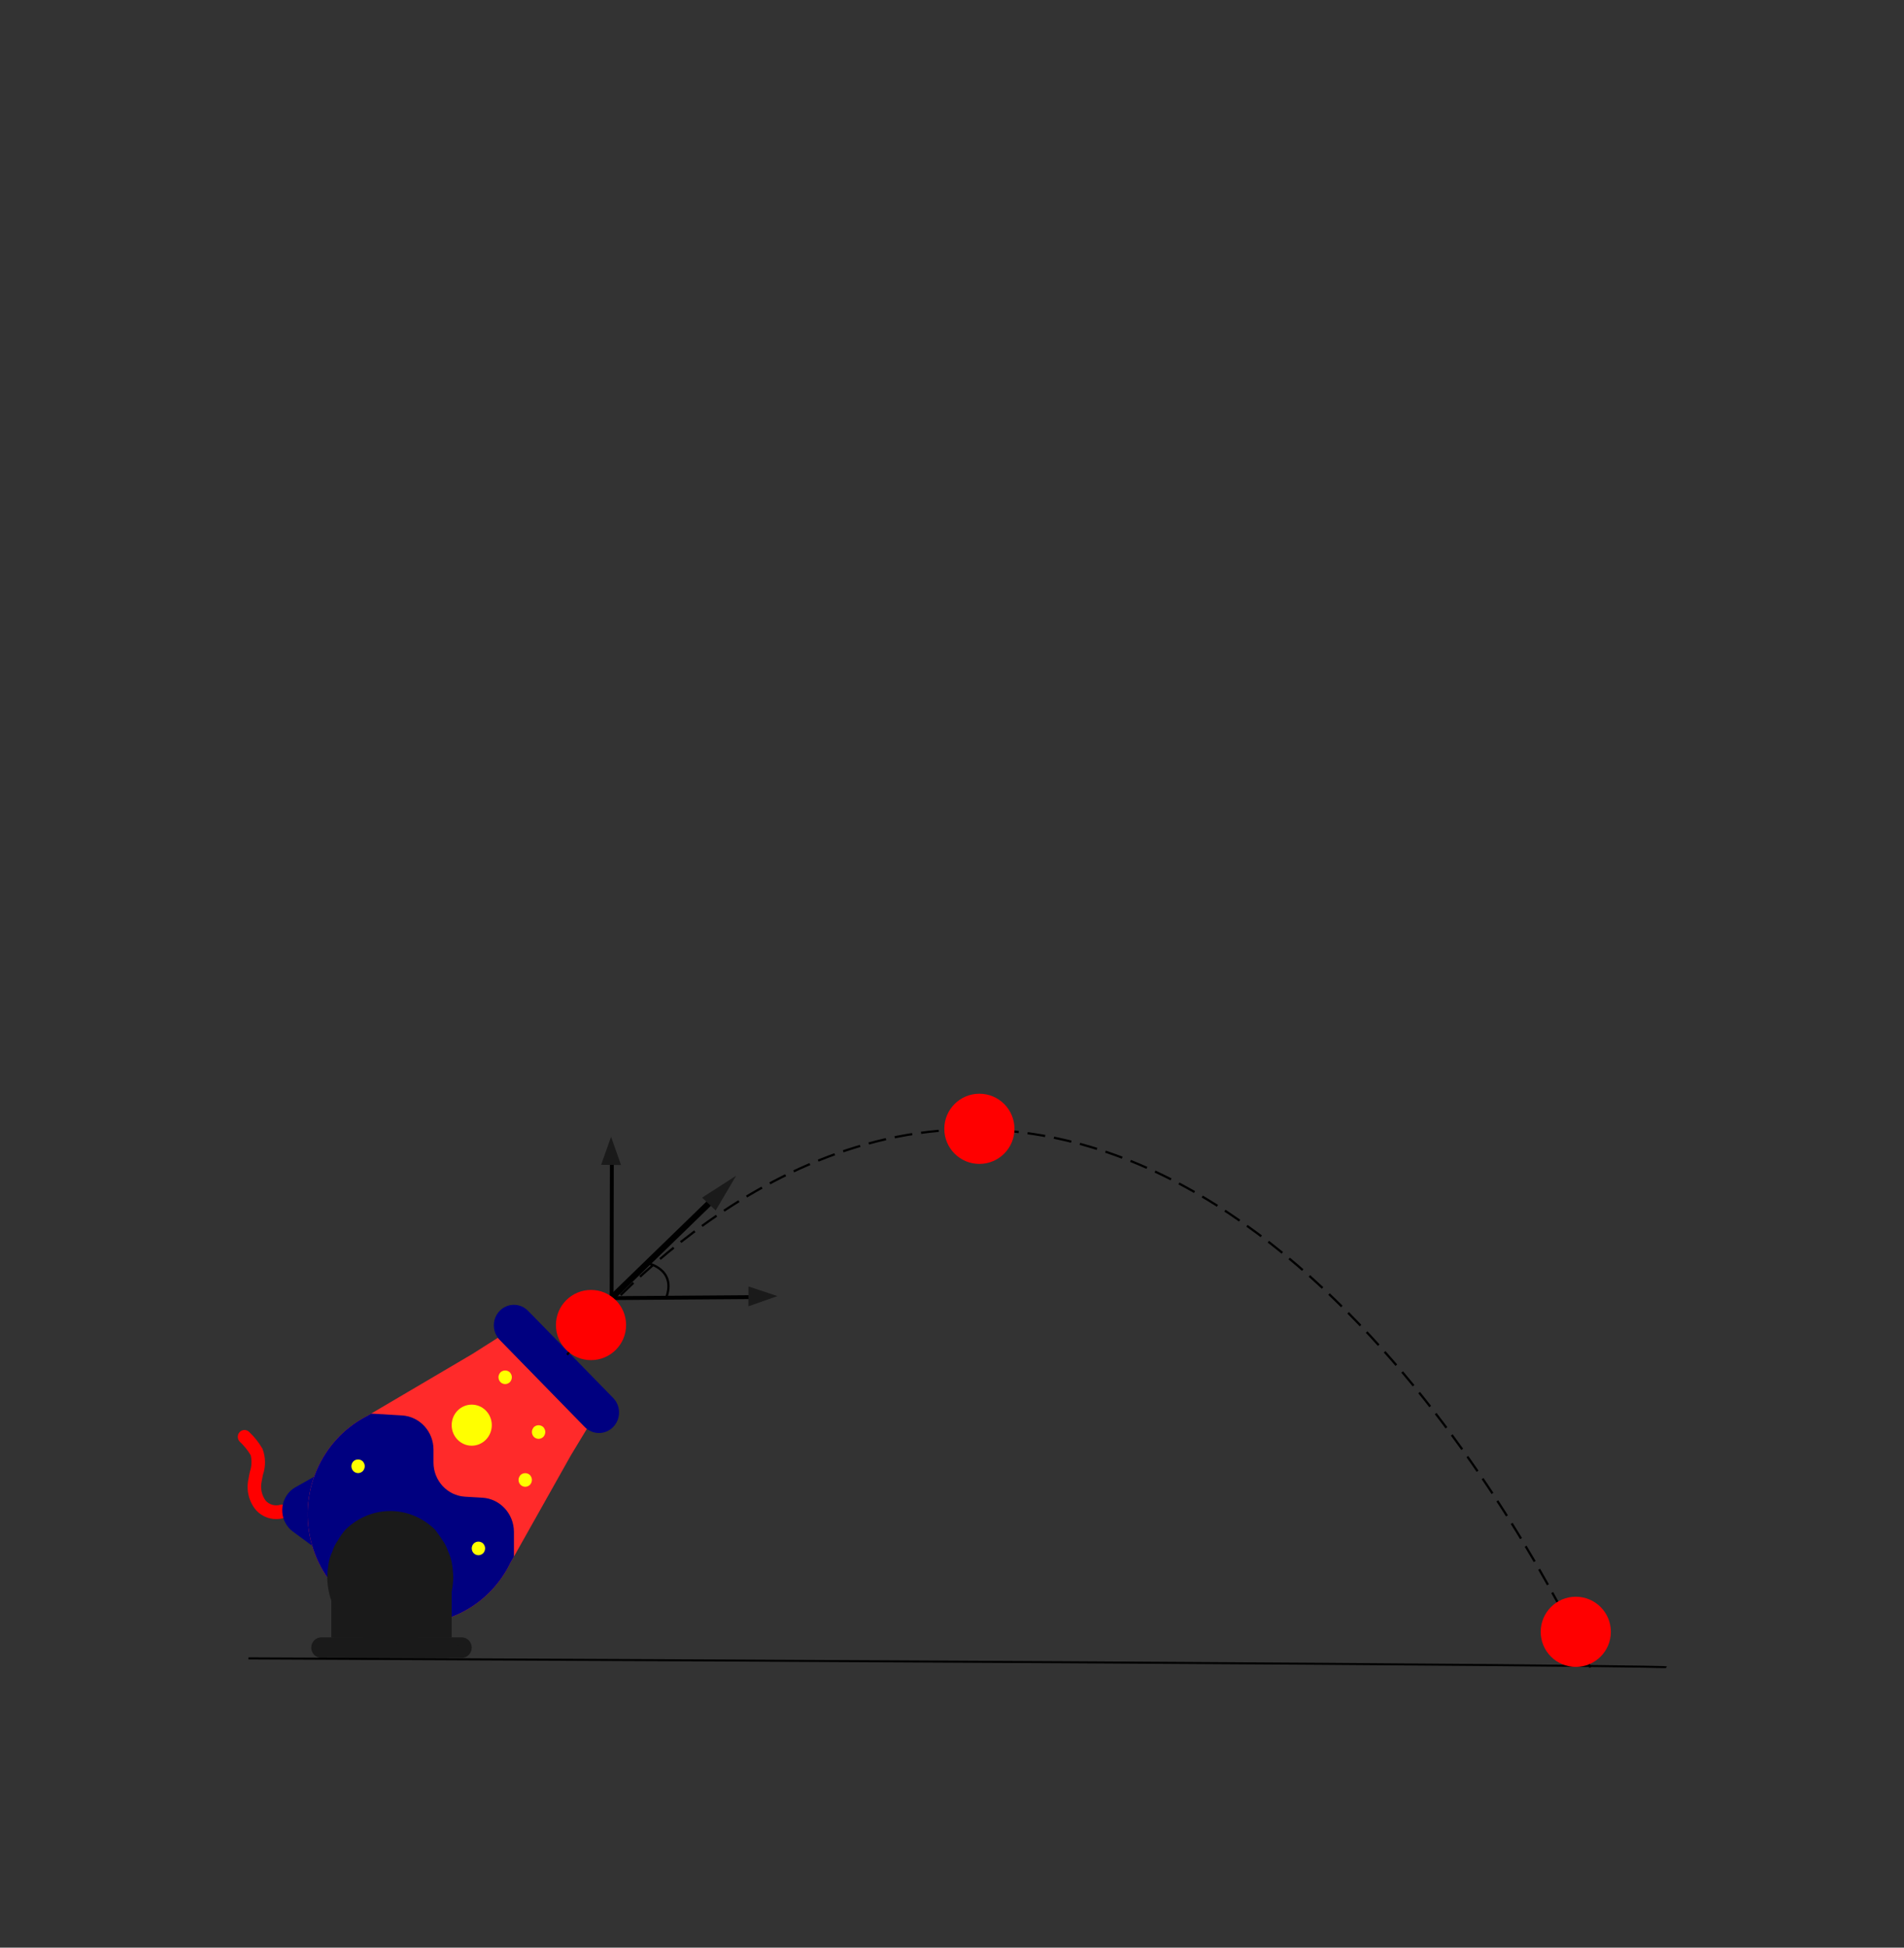 <?xml version="1.0" encoding="UTF-8" standalone="no"?>
<svg
   xmlns:dc="http://purl.org/dc/elements/1.1/"
   xmlns:cc="http://creativecommons.org/ns#"
   xmlns:rdf="http://www.w3.org/1999/02/22-rdf-syntax-ns#"
   xmlns:svg="http://www.w3.org/2000/svg"
   xmlns="http://www.w3.org/2000/svg"
   xmlns:sodipodi="http://sodipodi.sourceforge.net/DTD/sodipodi-0.dtd"
   xmlns:inkscape="http://www.inkscape.org/namespaces/inkscape"
   inkscape:version="1.0beta2 (2b71d25, 2019-12-03)"
   inkscape:export-ydpi="96"
   inkscape:export-xdpi="96"
   inkscape:export-filename="cannon.png"
   sodipodi:docname="cannon.svg"
   viewBox="0 0 840 859"
   height="859"
   width="840"
   id="svg124"
   version="1.1">
  <rect x="0" y="0" width="840" height="859" fill="#333333" stroke="none"/>
  <defs
     id="defs128">
    <inkscape:perspective
       id="perspective1167"
       inkscape:persp3d-origin="420 : 286.33333 : 1"
       inkscape:vp_z="840 : 429.5 : 1"
       inkscape:vp_y="0 : 1000 : 0"
       inkscape:vp_x="0 : 429.5 : 1"
       sodipodi:type="inkscape:persp3d" />
  </defs>
  <sodipodi:namedview
     inkscape:current-layer="g132"
     inkscape:window-maximized="0"
     inkscape:window-y="23"
     inkscape:window-x="0"
     inkscape:cy="587.35383"
     inkscape:cx="423.27271"
     inkscape:zoom="0.77532014"
     showgrid="false"
     id="namedview126"
     inkscape:window-height="670"
     inkscape:window-width="1342"
     inkscape:pageshadow="2"
     inkscape:pageopacity="0"
     guidetolerance="10"
     gridtolerance="10"
     objecttolerance="10"
     borderopacity="1"
     inkscape:document-rotation="0"
     bordercolor="#666666"
     pagecolor="#ffffff" />
  <g
     id="g132"
     inkscape:label="Image"
     inkscape:groupmode="layer">
    <path
       inkscape:connector-curvature="0"
       id="path1121"
       d="M 78.677,828.045 Z"
       style="fill:none;stroke:#000000;stroke-width:1px;stroke-linecap:butt;stroke-linejoin:miter;stroke-opacity:1" />
    <g
       id="g1281">
      <g
         id="g288"
         transform="matrix(0.255,0,0,0.261,89.993,547.825)">
        <path
           style="fill:#ff0000;stroke-width:1.333"
           id="path136"
           fill="#3f5c6c"
           d="m 124.907,468.033 c -13.028,0 -25.499,-5.316 -34.518,-14.726 -12.737,-14.502 -17.725,-34.242 -13.408,-53.05 0.614,-3.884 1.494,-8.003 2.406,-12.179 3.14,-8.956 3.65,-18.62 1.474,-27.858 -5.217,-8.597 -11.653,-16.387 -19.11,-23.135 -4.384,-4.541 -4.322,-11.752 0.141,-16.215 4.462,-4.462 11.674,-4.525 16.215,-0.141 9.06,8.326 16.855,17.928 23.135,28.514 5.467,14.049 5.749,29.587 0.786,43.818 -0.797,3.739 -1.609,7.415 -2.151,10.919 -2.755,11.565 -0.161,23.755 7.066,33.19 6.498,6.702 16.163,9.269 25.124,6.675 6.092,-1.698 12.414,1.807 14.205,7.868 1.786,6.061 -1.619,12.44 -7.654,14.319 -4.452,1.317 -9.066,1.994 -13.71,2 z m 0,0"
           inkscape:connector-curvature="0" />
        <path
           style="fill:#000080;stroke-width:1.333"
           id="path138"
           fill="#3d324c"
           d="m 187.063,513.022 -33.049,-23.729 c -10.643,-7.592 -17.407,-19.485 -18.496,-32.513 -1.088,-13.033 3.614,-25.879 12.851,-35.132 2.942,-2.921 6.275,-5.426 9.899,-7.441 l 32.148,-17.756 0.083,-0.078 z m 0,0"
           inkscape:connector-curvature="0" />
        <path
           style="fill:#ff2a2a;stroke-width:1.333"
           id="path140"
           fill="#2980ba"
           d="m 662.433,315.57 -27.42,44.307 L 530.444,541.489 c -8.935,18.178 -20.818,34.752 -35.169,49.045 -2.432,2.432 -4.973,4.858 -7.519,7.061 l -0.229,0.229 -0.698,0.693 c -17.105,15.121 -36.877,26.926 -58.298,34.82 L 220.311,575.96 c -56.585,-70.269 -54.336,-171.078 5.316,-238.76 l 0.812,-0.807 c 2.197,-2.546 4.629,-5.093 7.056,-7.634 14.314,-14.33 30.883,-26.207 49.051,-35.169 l 181.612,-104.459 44.422,-27.53 z m 0,0"
           inkscape:connector-curvature="0" />
        <path
           style="fill:#000080;stroke-width:1.333"
           id="path142"
           fill="#285680"
           d="m 536.224,489.663 v 41.875 l -5.78,9.951 c -8.935,18.178 -20.818,34.752 -35.169,49.045 -2.432,2.432 -4.973,4.858 -7.519,7.061 l -0.927,0.922 c -17.105,15.121 -36.877,26.926 -58.298,34.82 L 220.311,575.96 c -56.585,-70.269 -54.336,-171.078 5.316,-238.76 l 0.812,-0.807 c 2.197,-2.546 4.629,-5.093 7.056,-7.634 14.314,-14.33 30.883,-26.207 49.051,-35.169 l 6.821,-3.931 v 0.115 l 53.331,3.124 c 30.534,1.833 54.362,27.129 54.367,57.72 v 21.864 c 0.078,30.607 23.932,55.877 54.487,57.726 l 30.191,1.734 c 30.566,1.802 54.445,27.103 54.482,57.72 z m 0,0"
           inkscape:connector-curvature="0" />
        <path
           style="fill:#000080;stroke-width:1.333"
           id="path144"
           fill="#285680"
           d="m 511.626,116.133 c 13.554,-13.554 35.528,-13.554 49.082,0 l 147.23,147.235 c 13.554,13.554 13.554,35.523 0,49.077 -13.549,13.554 -35.523,13.554 -49.077,0 L 511.626,165.21 c -13.549,-13.549 -13.549,-35.523 0,-49.077 z m 0,0"
           inkscape:connector-curvature="0" />
        <path
           style="fill:#1a1a1a;stroke-width:1.2"
           id="path146"
           fill="#3d324c"
           d="m 220.305,667.927 0.005,-93.734 c -0.068,-19.969 13.033,-38.445 34.356,-48.457 l 137.54,-1.034 c 22.385,9.856 36.325,28.847 36.325,49.491 v 93.734 z m 0,0"
           inkscape:connector-curvature="0" />
        <path
           style="fill:#1a1a1a;stroke-width:1.333"
           id="path148"
           fill="#285680"
           d="m 202.955,667.927 h 242.926 c 9.581,0 17.35,7.769 17.35,17.35 0,9.581 -7.769,17.35 -17.35,17.35 H 202.955 c -9.581,0 -17.35,-7.769 -17.35,-17.35 0,-9.581 7.769,-17.35 17.35,-17.35 z m 0,0"
           inkscape:connector-curvature="0" />
        <path
           style="fill:#1a1a1a;stroke-width:1.333"
           id="path150"
           fill="#2980ba"
           d="m 226.09,667.927 h 196.656 c 9.581,0 17.35,7.769 17.35,17.35 0,9.581 -7.769,17.35 -17.35,17.35 H 226.09 c -9.581,0 -17.35,-7.769 -17.35,-17.35 0,-9.581 7.769,-17.35 17.35,-17.35 z m 0,0"
           inkscape:connector-curvature="0" />
        <g
           style="fill:#ffff00"
           transform="matrix(1.333,0,0,1.333,58.501,66.005)"
           id="g162"
           fill="#2fa8cc">
          <path
             style="fill:#ffff00"
             id="path154"
             d="m 329.656,182.531 c 0,14.379 -11.656,26.035 -26.035,26.035 -14.379,0 -26.031,-11.656 -26.031,-26.035 0,-14.379 11.652,-26.031 26.031,-26.031 14.379,0 26.035,11.652 26.035,26.031 z m 0,0"
             inkscape:connector-curvature="0" />
          <path
             style="fill:#ffff00"
             id="path156"
             d="m 390.402,199.887 c -2.301,-0.012 -4.508,-0.914 -6.16,-2.516 -1.59,-1.66 -2.488,-3.863 -2.52,-6.16 0.019,-0.582 0.078,-1.164 0.176,-1.734 0.094,-0.547 0.27,-1.07 0.52,-1.562 0.172,-0.535 0.438,-1.035 0.781,-1.477 0.297,-0.496 0.648,-0.965 1.043,-1.387 3.477,-3.211 8.84,-3.211 12.32,0 0.348,0.434 0.695,0.867 1.043,1.387 0.34,0.445 0.605,0.941 0.781,1.477 0.25,0.488 0.426,1.016 0.512,1.562 0.102,0.57 0.164,1.152 0.18,1.734 -0.031,2.297 -0.93,4.496 -2.516,6.16 -1.652,1.598 -3.859,2.5 -6.16,2.516 z m 0,0"
             inkscape:connector-curvature="0" />
          <path
             style="fill:#ffff00"
             id="path158"
             d="m 373.047,260.633 c -2.301,-0.012 -4.508,-0.914 -6.164,-2.516 -1.586,-1.66 -2.484,-3.863 -2.516,-6.16 0.019,-0.582 0.078,-1.164 0.176,-1.738 0.094,-0.543 0.27,-1.07 0.52,-1.559 0.172,-0.535 0.438,-1.035 0.781,-1.477 0.297,-0.5 0.645,-0.965 1.039,-1.391 3.48,-3.211 8.844,-3.211 12.324,0 0.348,0.438 0.695,0.871 1.043,1.391 0.34,0.445 0.605,0.941 0.781,1.477 0.25,0.488 0.422,1.016 0.512,1.559 0.102,0.574 0.164,1.156 0.18,1.738 -0.031,2.297 -0.93,4.496 -2.516,6.16 -1.656,1.598 -3.859,2.5 -6.16,2.516 z m 0,0"
             inkscape:connector-curvature="0" />
          <path
             style="fill:#ffff00"
             id="path160"
             d="m 347.012,130.465 c -2.301,-0.016 -4.508,-0.914 -6.16,-2.516 -1.59,-1.664 -2.488,-3.863 -2.516,-6.164 0.016,-0.582 0.074,-1.16 0.172,-1.734 0.094,-0.543 0.27,-1.07 0.52,-1.562 0.172,-0.531 0.438,-1.031 0.781,-1.473 0.297,-0.5 0.648,-0.965 1.043,-1.391 3.48,-3.211 8.84,-3.211 12.32,0 0.348,0.434 0.695,0.867 1.043,1.391 0.34,0.441 0.605,0.941 0.781,1.473 0.25,0.492 0.426,1.02 0.512,1.562 0.102,0.574 0.164,1.152 0.184,1.734 -0.035,2.297 -0.934,4.5 -2.52,6.164 -1.652,1.598 -3.859,2.5 -6.16,2.516 z m 0,0"
             inkscape:connector-curvature="0" />
        </g>
        <path
           style="fill:#ffff00;stroke-width:1.333"
           id="path164"
           fill="#2980ba"
           d="m 266.581,390.296 c -3.067,-0.016 -6.009,-1.218 -8.217,-3.353 -2.114,-2.213 -3.312,-5.15 -3.353,-8.212 0.026,-0.776 0.104,-1.552 0.234,-2.317 0.125,-0.724 0.359,-1.427 0.693,-2.083 0.229,-0.708 0.583,-1.375 1.041,-1.963 0.396,-0.666 0.859,-1.286 1.385,-1.854 4.64,-4.28 11.789,-4.28 16.428,0 0.463,0.578 0.927,1.156 1.39,1.854 0.453,0.594 0.807,1.255 1.041,1.963 0.333,0.656 0.562,1.359 0.682,2.083 0.135,0.765 0.219,1.541 0.24,2.317 -0.042,3.062 -1.239,5.993 -3.353,8.212 -2.208,2.13 -5.145,3.333 -8.212,3.353 z m 0,0"
           inkscape:connector-curvature="0" />
        <path
           style="fill:#ffff00;stroke-width:1.333"
           id="path166"
           fill="#2980ba"
           d="m 474.801,529.112 c -3.067,-0.021 -6.009,-1.218 -8.212,-3.353 -2.119,-2.218 -3.317,-5.15 -3.359,-8.217 0.026,-0.776 0.104,-1.546 0.234,-2.312 0.125,-0.724 0.359,-1.427 0.693,-2.083 0.229,-0.708 0.583,-1.375 1.041,-1.968 0.396,-0.661 0.859,-1.281 1.39,-1.849 4.634,-4.28 11.784,-4.28 16.423,0 0.463,0.578 0.927,1.156 1.39,1.849 0.453,0.594 0.807,1.26 1.041,1.968 0.333,0.656 0.568,1.359 0.682,2.083 0.135,0.765 0.219,1.536 0.24,2.312 -0.042,3.062 -1.239,5.999 -3.353,8.217 -2.203,2.13 -5.145,3.333 -8.212,3.353 z m 0,0"
           inkscape:connector-curvature="0" />
        <path
           style="fill:none;stroke-width:1.333"
           id="path170"
           fill="#2c3e50"
           d="m 347.556,500.587 c 0,12.773 -10.362,23.135 -23.135,23.135 -12.778,0 -23.14,-10.362 -23.14,-23.135 0,-12.778 10.362,-23.14 23.14,-23.14 12.773,0 23.135,10.362 23.135,23.14 z m 0,0"
           inkscape:connector-curvature="0" />
        <path
           inkscape:connector-curvature="0"
           d="m 322.26,679.429 c -28.906,-0.204 -56.634,-11.924 -77.393,-32.816 -19.974,-21.708 -31.262,-50.397 -31.654,-80.411 0.245,-7.593 0.981,-15.134 2.208,-22.625 1.177,-7.083 3.386,-13.962 6.527,-20.383 2.159,-6.93 5.497,-13.453 9.815,-19.262 3.73,-6.472 8.098,-12.536 13.103,-18.09 43.678,-41.887 111.06,-41.887 154.786,0 4.368,5.656 8.736,11.313 13.103,18.09 4.27,5.809 7.607,12.332 9.815,19.262 3.141,6.421 5.349,13.3 6.429,20.383 1.276,7.491 2.061,15.032 2.258,22.625 -0.392,29.963 -11.68,58.703 -31.605,80.411 -20.759,20.841 -48.487,32.613 -77.393,32.816 z m 0,0"
           fill="#2980ba"
           id="path166-1"
           style="fill:#1a1a1a;stroke-width:12.802" />
      </g>
      <path
         style="fill:none;stroke:#000000;stroke-width:0.897px;stroke-linecap:butt;stroke-linejoin:miter;stroke-opacity:1"
         d="m 109.632,731.42 c 623.495,2.608 625.546,3.912 625.546,3.912"
         id="path1119"
         inkscape:connector-curvature="0" />
      <path
         style="fill:none;stroke:#000000;stroke-width:0.982;stroke-linecap:butt;stroke-linejoin:miter;stroke-opacity:1;stroke-miterlimit:4;stroke-dasharray:7.858,3.929;stroke-dashoffset:0"
         d="m 250.209,597.513 c 0,0 74.123,-99.474 178.706,-99.426 167.776,0.077 272.693,237.346 272.693,237.346"
         id="path1127"
         inkscape:connector-curvature="0"
         sodipodi:nodetypes="csc" />
      <circle
         style="fill:#ff0000"
         id="path1129"
         cx="432.08"
         cy="497.859"
         r="15.477" />
      <circle
         r="15.477"
         cy="719.703"
         cx="695.197"
         id="path1129-6"
         style="fill:#ff0000" />
      <path
         style="fill:#d40000;stroke:#000000;stroke-width:2.7;stroke-linecap:butt;stroke-linejoin:miter;stroke-miterlimit:4;stroke-dasharray:none;stroke-opacity:1"
         d="m 269.703,572.535 45.825,-44.45"
         id="path1163"
         inkscape:connector-curvature="0"
         sodipodi:nodetypes="cc" />
      <path
         d="m 325.027,415.312 -9.714,-3.42 -9.714,-3.42 7.819,-6.702 7.819,-6.702 1.895,10.122 z"
         sodipodi:type="star"
         style="fill:#1a1a1a"
         id="path1183"
         sodipodi:sides="3"
         sodipodi:cx="317.2883"
         sodipodi:cy="406.28378"
         sodipodi:r1="11.891274"
         sodipodi:r2="5.9456372"
         sodipodi:arg1="0.86217005"
         sodipodi:arg2="1.9093676"
         inkscape:flatsided="false"
         inkscape:rounded="0"
         inkscape:randomized="0"
         inkscape:transform-center-x="-2.2713998"
         inkscape:transform-center-y="-3.0512717"
         transform="matrix(0.218,-0.664,0.701,-0.353,-37.222,880.966)" />
      <g
         id="g1222"
         transform="translate(-34.58,-22.638)">
        <path
           style="fill:#d40000;stroke:#000000;stroke-width:1.7;stroke-linecap:butt;stroke-linejoin:miter;stroke-miterlimit:4;stroke-dasharray:none;stroke-opacity:1"
           d="m 304.284,595.173 63.84,-0.464"
           id="path1163-5"
           inkscape:connector-curvature="0"
           sodipodi:nodetypes="cc" />
        <path
           sodipodi:type="star"
           style="fill:#1a1a1a"
           id="path1183-2"
           sodipodi:sides="3"
           sodipodi:cx="317.2883"
           sodipodi:cy="406.28378"
           sodipodi:r1="11.891274"
           sodipodi:r2="5.9456372"
           sodipodi:arg1="0.86217005"
           sodipodi:arg2="1.9093676"
           inkscape:flatsided="false"
           inkscape:rounded="0"
           inkscape:randomized="0"
           inkscape:transform-center-x="-0.52572342"
           inkscape:transform-center-y="0.24149814"
           transform="matrix(0.237,0.399,-0.677,0.148,568.89,407.63)"
           d="m 325.027,415.312 -9.714,-3.42 -9.714,-3.42 7.819,-6.702 7.819,-6.702 1.895,10.122 z" />
      </g>
      <g
         id="g1222-4"
         transform="matrix(0.009,-0.969,1,0.008,-328.09,862.476)">
        <path
           sodipodi:nodetypes="cc"
           inkscape:connector-curvature="0"
           id="path1163-5-5"
           d="m 304.284,595.173 63.84,-0.464"
           style="fill:#d40000;stroke:#000000;stroke-width:1.7;stroke-linecap:butt;stroke-linejoin:miter;stroke-miterlimit:4;stroke-dasharray:none;stroke-opacity:1" />
        <path
           d="m 325.027,415.312 -9.714,-3.42 -9.714,-3.42 7.819,-6.702 7.819,-6.702 1.895,10.122 z"
           transform="matrix(0.237,0.399,-0.677,0.148,568.89,407.63)"
           inkscape:transform-center-y="0.24149814"
           inkscape:transform-center-x="-0.52572342"
           inkscape:randomized="0"
           inkscape:rounded="0"
           inkscape:flatsided="false"
           sodipodi:arg2="1.9093676"
           sodipodi:arg1="0.86217005"
           sodipodi:r2="5.9456372"
           sodipodi:r1="11.891274"
           sodipodi:cy="406.28378"
           sodipodi:cx="317.2883"
           sodipodi:sides="3"
           id="path1183-2-2"
           style="fill:#1a1a1a"
           sodipodi:type="star" />
      </g>
      <circle
         r="15.477"
         cy="584.398"
         cx="260.739"
         id="path1129-1"
         style="fill:#ff0000" />
      <path
         style="fill:none;stroke:#000000;stroke-width:1px;stroke-linecap:butt;stroke-linejoin:miter;stroke-opacity:1"
         d="m 285.93,557.189 c 0,0 12.575,2.66 7.981,15.155"
         id="path1245"
         inkscape:connector-curvature="0" />
    </g>
  </g>
</svg>
